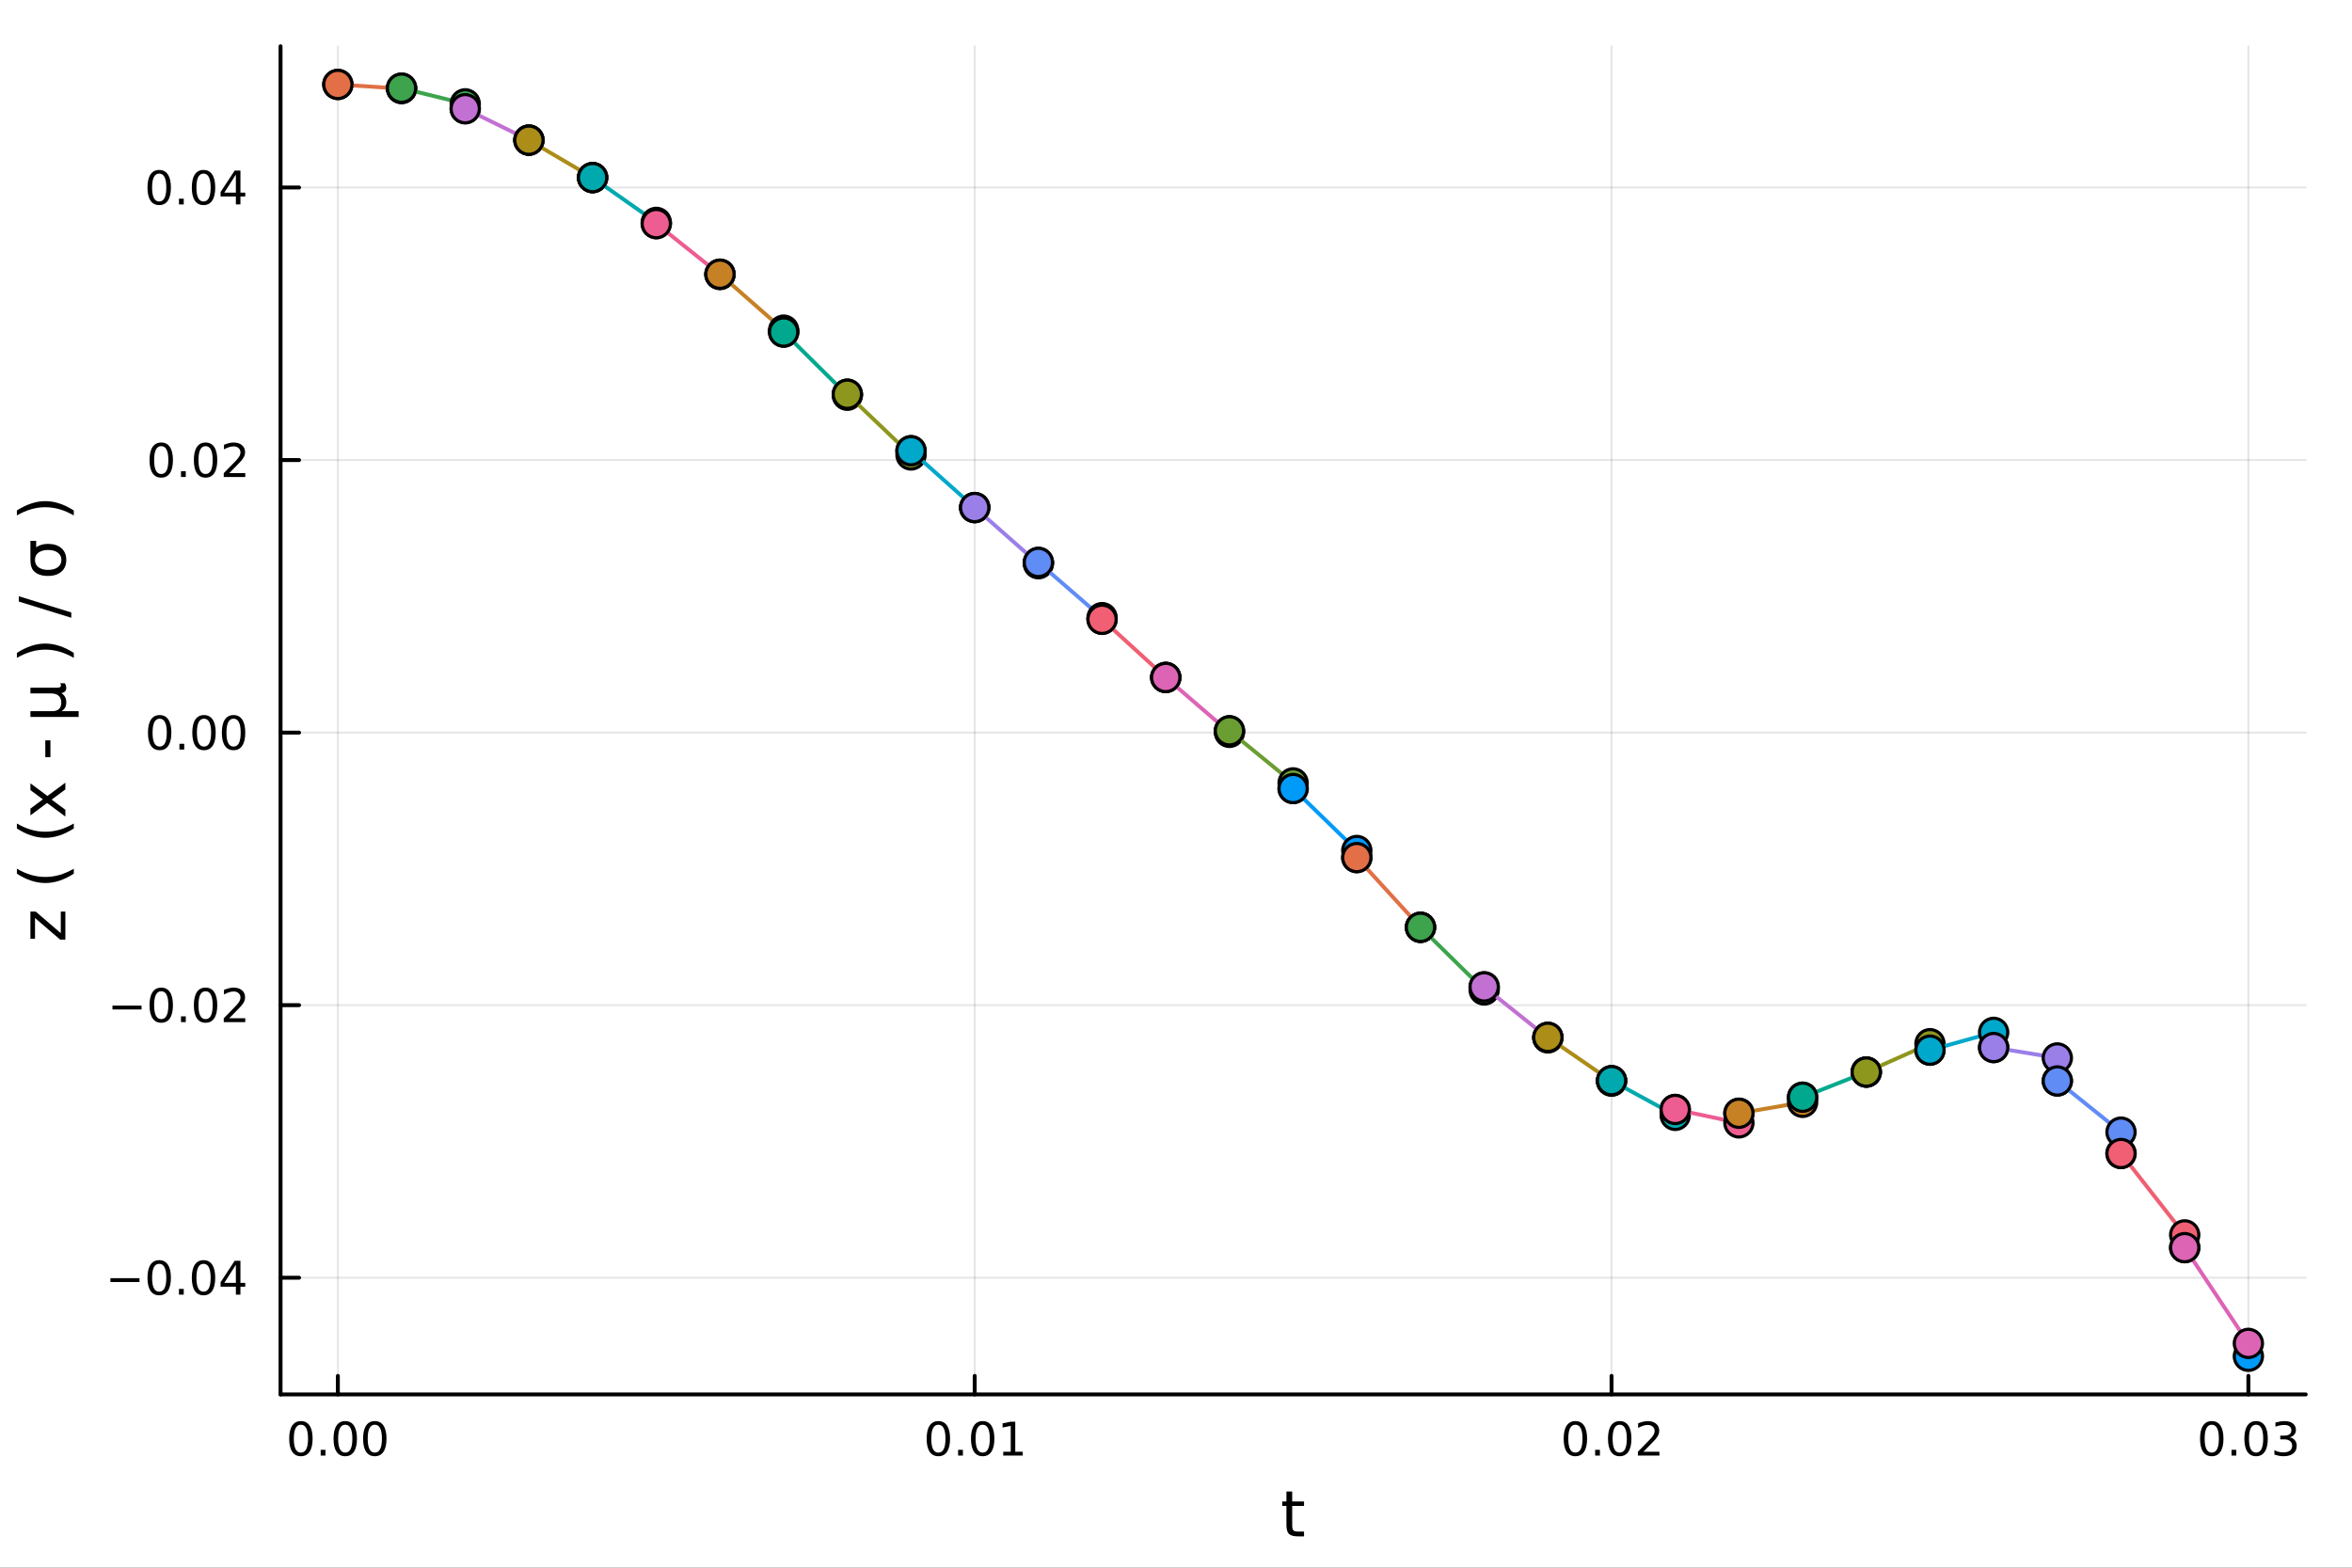 <svg xmlns="http://www.w3.org/2000/svg" xmlns:xlink="http://www.w3.org/1999/xlink" width="600" height="400" viewBox="0 0 2400 1600">
<rect x="0" y="0" width="2400" height="1600" fill="#333333" stroke="none"/>
<defs>
  <clipPath id="clip670">
    <rect x="0" y="0" width="2400" height="1600"></rect>
  </clipPath>
</defs>
<path clip-path="url(#clip670)" d="M0 1600 L2400 1600 L2400 0 L0 0  Z" fill="#ffffff" fill-rule="evenodd" fill-opacity="1"></path>
<defs>
  <clipPath id="clip671">
    <rect x="480" y="0" width="1681" height="1600"></rect>
  </clipPath>
</defs>
<path clip-path="url(#clip670)" d="M286.268 1423.18 L2352.76 1423.18 L2352.76 47.244 L286.268 47.244  Z" fill="#ffffff" fill-rule="evenodd" fill-opacity="1"></path>
<defs>
  <clipPath id="clip672">
    <rect x="286" y="47" width="2067" height="1377"></rect>
  </clipPath>
</defs>
<polyline clip-path="url(#clip672)" style="stroke:#000000; stroke-linecap:round; stroke-linejoin:round; stroke-width:2; stroke-opacity:0.1; fill:none" points="344.754,1423.18 344.754,47.244 "></polyline>
<polyline clip-path="url(#clip672)" style="stroke:#000000; stroke-linecap:round; stroke-linejoin:round; stroke-width:2; stroke-opacity:0.1; fill:none" points="994.592,1423.18 994.592,47.244 "></polyline>
<polyline clip-path="url(#clip672)" style="stroke:#000000; stroke-linecap:round; stroke-linejoin:round; stroke-width:2; stroke-opacity:0.1; fill:none" points="1644.43,1423.18 1644.43,47.244 "></polyline>
<polyline clip-path="url(#clip672)" style="stroke:#000000; stroke-linecap:round; stroke-linejoin:round; stroke-width:2; stroke-opacity:0.1; fill:none" points="2294.27,1423.18 2294.27,47.244 "></polyline>
<polyline clip-path="url(#clip672)" style="stroke:#000000; stroke-linecap:round; stroke-linejoin:round; stroke-width:2; stroke-opacity:0.1; fill:none" points="286.268,1304.06 2352.76,1304.06 "></polyline>
<polyline clip-path="url(#clip672)" style="stroke:#000000; stroke-linecap:round; stroke-linejoin:round; stroke-width:2; stroke-opacity:0.1; fill:none" points="286.268,1025.89 2352.76,1025.89 "></polyline>
<polyline clip-path="url(#clip672)" style="stroke:#000000; stroke-linecap:round; stroke-linejoin:round; stroke-width:2; stroke-opacity:0.1; fill:none" points="286.268,747.716 2352.76,747.716 "></polyline>
<polyline clip-path="url(#clip672)" style="stroke:#000000; stroke-linecap:round; stroke-linejoin:round; stroke-width:2; stroke-opacity:0.1; fill:none" points="286.268,469.545 2352.76,469.545 "></polyline>
<polyline clip-path="url(#clip672)" style="stroke:#000000; stroke-linecap:round; stroke-linejoin:round; stroke-width:2; stroke-opacity:0.1; fill:none" points="286.268,191.374 2352.76,191.374 "></polyline>
<polyline clip-path="url(#clip670)" style="stroke:#000000; stroke-linecap:round; stroke-linejoin:round; stroke-width:4; stroke-opacity:1; fill:none" points="286.268,1423.18 2352.76,1423.18 "></polyline>
<polyline clip-path="url(#clip670)" style="stroke:#000000; stroke-linecap:round; stroke-linejoin:round; stroke-width:4; stroke-opacity:1; fill:none" points="344.754,1423.18 344.754,1404.28 "></polyline>
<polyline clip-path="url(#clip670)" style="stroke:#000000; stroke-linecap:round; stroke-linejoin:round; stroke-width:4; stroke-opacity:1; fill:none" points="994.592,1423.18 994.592,1404.28 "></polyline>
<polyline clip-path="url(#clip670)" style="stroke:#000000; stroke-linecap:round; stroke-linejoin:round; stroke-width:4; stroke-opacity:1; fill:none" points="1644.43,1423.18 1644.43,1404.28 "></polyline>
<polyline clip-path="url(#clip670)" style="stroke:#000000; stroke-linecap:round; stroke-linejoin:round; stroke-width:4; stroke-opacity:1; fill:none" points="2294.27,1423.18 2294.27,1404.28 "></polyline>
<path clip-path="url(#clip670)" d="M307.057 1454.1 Q303.446 1454.1 301.617 1457.66 Q299.812 1461.2 299.812 1468.33 Q299.812 1475.44 301.617 1479.01 Q303.446 1482.55 307.057 1482.55 Q310.691 1482.55 312.497 1479.01 Q314.325 1475.44 314.325 1468.33 Q314.325 1461.2 312.497 1457.66 Q310.691 1454.1 307.057 1454.1 M307.057 1450.39 Q312.867 1450.39 315.923 1455 Q319.001 1459.58 319.001 1468.33 Q319.001 1477.06 315.923 1481.67 Q312.867 1486.25 307.057 1486.25 Q301.247 1486.25 298.168 1481.67 Q295.113 1477.06 295.113 1468.33 Q295.113 1459.58 298.168 1455 Q301.247 1450.39 307.057 1450.39 Z" fill="#000000" fill-rule="nonzero" fill-opacity="1"></path><path clip-path="url(#clip670)" d="M327.219 1479.7 L332.103 1479.7 L332.103 1485.58 L327.219 1485.58 L327.219 1479.7 Z" fill="#000000" fill-rule="nonzero" fill-opacity="1"></path><path clip-path="url(#clip670)" d="M352.288 1454.1 Q348.677 1454.1 346.848 1457.66 Q345.043 1461.2 345.043 1468.33 Q345.043 1475.44 346.848 1479.01 Q348.677 1482.55 352.288 1482.55 Q355.922 1482.55 357.728 1479.01 Q359.557 1475.44 359.557 1468.33 Q359.557 1461.2 357.728 1457.66 Q355.922 1454.1 352.288 1454.1 M352.288 1450.39 Q358.098 1450.39 361.154 1455 Q364.233 1459.58 364.233 1468.33 Q364.233 1477.06 361.154 1481.67 Q358.098 1486.25 352.288 1486.25 Q346.478 1486.25 343.399 1481.67 Q340.344 1477.06 340.344 1468.33 Q340.344 1459.58 343.399 1455 Q346.478 1450.39 352.288 1450.39 Z" fill="#000000" fill-rule="nonzero" fill-opacity="1"></path><path clip-path="url(#clip670)" d="M382.45 1454.1 Q378.839 1454.1 377.01 1457.66 Q375.205 1461.2 375.205 1468.33 Q375.205 1475.44 377.01 1479.01 Q378.839 1482.55 382.45 1482.55 Q386.084 1482.55 387.89 1479.01 Q389.719 1475.44 389.719 1468.33 Q389.719 1461.2 387.89 1457.66 Q386.084 1454.1 382.45 1454.1 M382.45 1450.39 Q388.26 1450.39 391.316 1455 Q394.394 1459.58 394.394 1468.33 Q394.394 1477.06 391.316 1481.67 Q388.26 1486.25 382.45 1486.25 Q376.64 1486.25 373.561 1481.67 Q370.506 1477.06 370.506 1468.33 Q370.506 1459.58 373.561 1455 Q376.64 1450.39 382.45 1450.39 Z" fill="#000000" fill-rule="nonzero" fill-opacity="1"></path><path clip-path="url(#clip670)" d="M957.509 1454.1 Q953.898 1454.1 952.07 1457.66 Q950.264 1461.2 950.264 1468.33 Q950.264 1475.44 952.07 1479.01 Q953.898 1482.55 957.509 1482.55 Q961.144 1482.55 962.949 1479.01 Q964.778 1475.44 964.778 1468.33 Q964.778 1461.2 962.949 1457.66 Q961.144 1454.1 957.509 1454.1 M957.509 1450.39 Q963.319 1450.39 966.375 1455 Q969.454 1459.58 969.454 1468.33 Q969.454 1477.06 966.375 1481.67 Q963.319 1486.25 957.509 1486.25 Q951.699 1486.25 948.621 1481.67 Q945.565 1477.06 945.565 1468.33 Q945.565 1459.58 948.621 1455 Q951.699 1450.39 957.509 1450.39 Z" fill="#000000" fill-rule="nonzero" fill-opacity="1"></path><path clip-path="url(#clip670)" d="M977.671 1479.7 L982.556 1479.7 L982.556 1485.58 L977.671 1485.58 L977.671 1479.7 Z" fill="#000000" fill-rule="nonzero" fill-opacity="1"></path><path clip-path="url(#clip670)" d="M1002.74 1454.1 Q999.129 1454.1 997.301 1457.66 Q995.495 1461.2 995.495 1468.33 Q995.495 1475.44 997.301 1479.01 Q999.129 1482.55 1002.74 1482.55 Q1006.37 1482.55 1008.18 1479.01 Q1010.01 1475.44 1010.01 1468.33 Q1010.01 1461.2 1008.18 1457.66 Q1006.37 1454.1 1002.74 1454.1 M1002.74 1450.39 Q1008.55 1450.39 1011.61 1455 Q1014.68 1459.58 1014.68 1468.33 Q1014.68 1477.06 1011.61 1481.67 Q1008.55 1486.25 1002.74 1486.25 Q996.93 1486.25 993.852 1481.67 Q990.796 1477.06 990.796 1468.33 Q990.796 1459.58 993.852 1455 Q996.93 1450.39 1002.74 1450.39 Z" fill="#000000" fill-rule="nonzero" fill-opacity="1"></path><path clip-path="url(#clip670)" d="M1023.71 1481.64 L1031.35 1481.64 L1031.35 1455.28 L1023.04 1456.95 L1023.04 1452.69 L1031.31 1451.02 L1035.98 1451.02 L1035.98 1481.64 L1043.62 1481.64 L1043.62 1485.58 L1023.71 1485.58 L1023.71 1481.64 Z" fill="#000000" fill-rule="nonzero" fill-opacity="1"></path><path clip-path="url(#clip670)" d="M1607.53 1454.1 Q1603.92 1454.1 1602.09 1457.66 Q1600.29 1461.2 1600.29 1468.33 Q1600.29 1475.44 1602.09 1479.01 Q1603.92 1482.55 1607.53 1482.55 Q1611.17 1482.55 1612.97 1479.01 Q1614.8 1475.44 1614.8 1468.33 Q1614.8 1461.2 1612.97 1457.66 Q1611.17 1454.1 1607.53 1454.1 M1607.53 1450.39 Q1613.34 1450.39 1616.4 1455 Q1619.48 1459.58 1619.48 1468.33 Q1619.48 1477.06 1616.4 1481.67 Q1613.34 1486.25 1607.53 1486.25 Q1601.72 1486.25 1598.64 1481.67 Q1595.59 1477.06 1595.59 1468.33 Q1595.59 1459.58 1598.64 1455 Q1601.72 1450.39 1607.53 1450.39 Z" fill="#000000" fill-rule="nonzero" fill-opacity="1"></path><path clip-path="url(#clip670)" d="M1627.7 1479.7 L1632.58 1479.7 L1632.58 1485.58 L1627.7 1485.58 L1627.7 1479.7 Z" fill="#000000" fill-rule="nonzero" fill-opacity="1"></path><path clip-path="url(#clip670)" d="M1652.76 1454.1 Q1649.15 1454.1 1647.32 1457.66 Q1645.52 1461.2 1645.52 1468.33 Q1645.52 1475.44 1647.32 1479.01 Q1649.15 1482.55 1652.76 1482.55 Q1656.4 1482.55 1658.2 1479.01 Q1660.03 1475.44 1660.03 1468.33 Q1660.03 1461.2 1658.2 1457.66 Q1656.4 1454.1 1652.76 1454.1 M1652.76 1450.39 Q1658.57 1450.39 1661.63 1455 Q1664.71 1459.58 1664.71 1468.33 Q1664.71 1477.06 1661.63 1481.67 Q1658.57 1486.25 1652.76 1486.25 Q1646.95 1486.25 1643.88 1481.67 Q1640.82 1477.06 1640.82 1468.33 Q1640.82 1459.58 1643.88 1455 Q1646.95 1450.39 1652.76 1450.39 Z" fill="#000000" fill-rule="nonzero" fill-opacity="1"></path><path clip-path="url(#clip670)" d="M1676.95 1481.64 L1693.27 1481.64 L1693.27 1485.58 L1671.33 1485.58 L1671.33 1481.64 Q1673.99 1478.89 1678.57 1474.26 Q1683.18 1469.61 1684.36 1468.27 Q1686.61 1465.74 1687.49 1464.01 Q1688.39 1462.25 1688.39 1460.56 Q1688.39 1457.8 1686.45 1456.07 Q1684.52 1454.33 1681.42 1454.33 Q1679.22 1454.33 1676.77 1455.09 Q1674.34 1455.86 1671.56 1457.41 L1671.56 1452.69 Q1674.38 1451.55 1676.84 1450.97 Q1679.29 1450.39 1681.33 1450.39 Q1686.7 1450.39 1689.89 1453.08 Q1693.09 1455.77 1693.09 1460.26 Q1693.09 1462.39 1692.28 1464.31 Q1691.49 1466.2 1689.38 1468.8 Q1688.81 1469.47 1685.7 1472.69 Q1682.6 1475.88 1676.95 1481.64 Z" fill="#000000" fill-rule="nonzero" fill-opacity="1"></path><path clip-path="url(#clip670)" d="M2256.9 1454.1 Q2253.29 1454.1 2251.46 1457.66 Q2249.65 1461.2 2249.65 1468.33 Q2249.65 1475.44 2251.46 1479.01 Q2253.29 1482.55 2256.9 1482.55 Q2260.53 1482.55 2262.34 1479.01 Q2264.17 1475.44 2264.17 1468.33 Q2264.17 1461.2 2262.34 1457.66 Q2260.53 1454.1 2256.9 1454.1 M2256.9 1450.39 Q2262.71 1450.39 2265.76 1455 Q2268.84 1459.58 2268.84 1468.33 Q2268.84 1477.06 2265.76 1481.67 Q2262.71 1486.25 2256.9 1486.25 Q2251.09 1486.25 2248.01 1481.67 Q2244.95 1477.06 2244.95 1468.33 Q2244.95 1459.58 2248.01 1455 Q2251.09 1450.39 2256.9 1450.39 Z" fill="#000000" fill-rule="nonzero" fill-opacity="1"></path><path clip-path="url(#clip670)" d="M2277.06 1479.7 L2281.94 1479.7 L2281.94 1485.58 L2277.06 1485.58 L2277.06 1479.7 Z" fill="#000000" fill-rule="nonzero" fill-opacity="1"></path><path clip-path="url(#clip670)" d="M2302.13 1454.1 Q2298.52 1454.1 2296.69 1457.66 Q2294.88 1461.2 2294.88 1468.33 Q2294.88 1475.44 2296.69 1479.01 Q2298.52 1482.55 2302.13 1482.55 Q2305.76 1482.55 2307.57 1479.01 Q2309.4 1475.44 2309.4 1468.33 Q2309.4 1461.2 2307.57 1457.66 Q2305.76 1454.1 2302.13 1454.1 M2302.13 1450.39 Q2307.94 1450.39 2310.99 1455 Q2314.07 1459.58 2314.07 1468.33 Q2314.07 1477.06 2310.99 1481.67 Q2307.94 1486.25 2302.13 1486.25 Q2296.32 1486.25 2293.24 1481.67 Q2290.18 1477.06 2290.18 1468.33 Q2290.18 1459.58 2293.24 1455 Q2296.32 1450.39 2302.13 1450.39 Z" fill="#000000" fill-rule="nonzero" fill-opacity="1"></path><path clip-path="url(#clip670)" d="M2336.46 1466.95 Q2339.81 1467.66 2341.69 1469.93 Q2343.59 1472.2 2343.59 1475.53 Q2343.59 1480.65 2340.07 1483.45 Q2336.55 1486.25 2330.07 1486.25 Q2327.89 1486.25 2325.58 1485.81 Q2323.29 1485.39 2320.83 1484.54 L2320.83 1480.02 Q2322.78 1481.16 2325.09 1481.74 Q2327.41 1482.32 2329.93 1482.32 Q2334.33 1482.32 2336.62 1480.58 Q2338.93 1478.84 2338.93 1475.53 Q2338.93 1472.48 2336.78 1470.77 Q2334.65 1469.03 2330.83 1469.03 L2326.8 1469.03 L2326.8 1465.19 L2331.02 1465.19 Q2334.47 1465.19 2336.3 1463.82 Q2338.12 1462.43 2338.12 1459.84 Q2338.12 1457.18 2336.23 1455.77 Q2334.35 1454.33 2330.83 1454.33 Q2328.91 1454.33 2326.71 1454.75 Q2324.51 1455.16 2321.87 1456.04 L2321.87 1451.88 Q2324.54 1451.14 2326.85 1450.77 Q2329.19 1450.39 2331.25 1450.39 Q2336.57 1450.39 2339.68 1452.83 Q2342.78 1455.23 2342.78 1459.35 Q2342.78 1462.22 2341.13 1464.21 Q2339.49 1466.18 2336.46 1466.95 Z" fill="#000000" fill-rule="nonzero" fill-opacity="1"></path><path clip-path="url(#clip670)" d="M1318.57 1522.27 L1318.57 1532.4 L1330.64 1532.4 L1330.64 1536.95 L1318.57 1536.95 L1318.57 1556.3 Q1318.57 1560.66 1319.75 1561.9 Q1320.96 1563.14 1324.62 1563.14 L1330.64 1563.14 L1330.64 1568.04 L1324.62 1568.04 Q1317.84 1568.04 1315.26 1565.53 Q1312.68 1562.98 1312.68 1556.3 L1312.68 1536.95 L1308.39 1536.95 L1308.39 1532.4 L1312.68 1532.4 L1312.68 1522.27 L1318.57 1522.27 Z" fill="#000000" fill-rule="nonzero" fill-opacity="1"></path><polyline clip-path="url(#clip670)" style="stroke:#000000; stroke-linecap:round; stroke-linejoin:round; stroke-width:4; stroke-opacity:1; fill:none" points="286.268,1423.18 286.268,47.244 "></polyline>
<polyline clip-path="url(#clip670)" style="stroke:#000000; stroke-linecap:round; stroke-linejoin:round; stroke-width:4; stroke-opacity:1; fill:none" points="286.268,1304.06 305.166,1304.06 "></polyline>
<polyline clip-path="url(#clip670)" style="stroke:#000000; stroke-linecap:round; stroke-linejoin:round; stroke-width:4; stroke-opacity:1; fill:none" points="286.268,1025.89 305.166,1025.89 "></polyline>
<polyline clip-path="url(#clip670)" style="stroke:#000000; stroke-linecap:round; stroke-linejoin:round; stroke-width:4; stroke-opacity:1; fill:none" points="286.268,747.716 305.166,747.716 "></polyline>
<polyline clip-path="url(#clip670)" style="stroke:#000000; stroke-linecap:round; stroke-linejoin:round; stroke-width:4; stroke-opacity:1; fill:none" points="286.268,469.545 305.166,469.545 "></polyline>
<polyline clip-path="url(#clip670)" style="stroke:#000000; stroke-linecap:round; stroke-linejoin:round; stroke-width:4; stroke-opacity:1; fill:none" points="286.268,191.374 305.166,191.374 "></polyline>
<path clip-path="url(#clip670)" d="M112.676 1304.51 L142.352 1304.51 L142.352 1308.45 L112.676 1308.45 L112.676 1304.51 Z" fill="#000000" fill-rule="nonzero" fill-opacity="1"></path><path clip-path="url(#clip670)" d="M162.444 1289.86 Q158.833 1289.86 157.005 1293.42 Q155.199 1296.96 155.199 1304.09 Q155.199 1311.2 157.005 1314.76 Q158.833 1318.31 162.444 1318.31 Q166.079 1318.31 167.884 1314.76 Q169.713 1311.2 169.713 1304.09 Q169.713 1296.96 167.884 1293.42 Q166.079 1289.86 162.444 1289.86 M162.444 1286.15 Q168.255 1286.15 171.31 1290.76 Q174.389 1295.34 174.389 1304.09 Q174.389 1312.82 171.31 1317.43 Q168.255 1322.01 162.444 1322.01 Q156.634 1322.01 153.556 1317.43 Q150.5 1312.82 150.5 1304.09 Q150.5 1295.34 153.556 1290.76 Q156.634 1286.15 162.444 1286.15 Z" fill="#000000" fill-rule="nonzero" fill-opacity="1"></path><path clip-path="url(#clip670)" d="M182.606 1315.46 L187.491 1315.46 L187.491 1321.34 L182.606 1321.34 L182.606 1315.46 Z" fill="#000000" fill-rule="nonzero" fill-opacity="1"></path><path clip-path="url(#clip670)" d="M207.676 1289.86 Q204.065 1289.86 202.236 1293.42 Q200.43 1296.96 200.43 1304.09 Q200.43 1311.2 202.236 1314.76 Q204.065 1318.31 207.676 1318.31 Q211.31 1318.31 213.115 1314.76 Q214.944 1311.2 214.944 1304.09 Q214.944 1296.96 213.115 1293.42 Q211.31 1289.86 207.676 1289.86 M207.676 1286.15 Q213.486 1286.15 216.541 1290.76 Q219.62 1295.34 219.62 1304.09 Q219.62 1312.82 216.541 1317.43 Q213.486 1322.01 207.676 1322.01 Q201.865 1322.01 198.787 1317.43 Q195.731 1312.82 195.731 1304.09 Q195.731 1295.34 198.787 1290.76 Q201.865 1286.15 207.676 1286.15 Z" fill="#000000" fill-rule="nonzero" fill-opacity="1"></path><path clip-path="url(#clip670)" d="M240.685 1290.85 L228.879 1309.3 L240.685 1309.3 L240.685 1290.85 M239.458 1286.78 L245.337 1286.78 L245.337 1309.3 L250.268 1309.3 L250.268 1313.19 L245.337 1313.19 L245.337 1321.34 L240.685 1321.34 L240.685 1313.19 L225.083 1313.19 L225.083 1308.68 L239.458 1286.78 Z" fill="#000000" fill-rule="nonzero" fill-opacity="1"></path><path clip-path="url(#clip670)" d="M114.759 1026.34 L144.435 1026.34 L144.435 1030.27 L114.759 1030.27 L114.759 1026.34 Z" fill="#000000" fill-rule="nonzero" fill-opacity="1"></path><path clip-path="url(#clip670)" d="M164.528 1011.69 Q160.917 1011.69 159.088 1015.25 Q157.282 1018.79 157.282 1025.92 Q157.282 1033.03 159.088 1036.59 Q160.917 1040.13 164.528 1040.13 Q168.162 1040.13 169.968 1036.59 Q171.796 1033.03 171.796 1025.92 Q171.796 1018.79 169.968 1015.25 Q168.162 1011.69 164.528 1011.69 M164.528 1007.98 Q170.338 1007.98 173.393 1012.59 Q176.472 1017.17 176.472 1025.92 Q176.472 1034.65 173.393 1039.26 Q170.338 1043.84 164.528 1043.84 Q158.718 1043.84 155.639 1039.26 Q152.583 1034.65 152.583 1025.92 Q152.583 1017.17 155.639 1012.59 Q158.718 1007.98 164.528 1007.98 Z" fill="#000000" fill-rule="nonzero" fill-opacity="1"></path><path clip-path="url(#clip670)" d="M184.69 1037.29 L189.574 1037.29 L189.574 1043.17 L184.69 1043.17 L184.69 1037.29 Z" fill="#000000" fill-rule="nonzero" fill-opacity="1"></path><path clip-path="url(#clip670)" d="M209.759 1011.69 Q206.148 1011.69 204.319 1015.25 Q202.514 1018.79 202.514 1025.92 Q202.514 1033.03 204.319 1036.59 Q206.148 1040.13 209.759 1040.13 Q213.393 1040.13 215.199 1036.59 Q217.027 1033.03 217.027 1025.92 Q217.027 1018.79 215.199 1015.25 Q213.393 1011.69 209.759 1011.69 M209.759 1007.98 Q215.569 1007.98 218.625 1012.59 Q221.703 1017.17 221.703 1025.92 Q221.703 1034.65 218.625 1039.26 Q215.569 1043.84 209.759 1043.84 Q203.949 1043.84 200.87 1039.26 Q197.815 1034.65 197.815 1025.92 Q197.815 1017.17 200.87 1012.59 Q203.949 1007.98 209.759 1007.98 Z" fill="#000000" fill-rule="nonzero" fill-opacity="1"></path><path clip-path="url(#clip670)" d="M233.949 1039.23 L250.268 1039.23 L250.268 1043.17 L228.324 1043.17 L228.324 1039.23 Q230.986 1036.48 235.569 1031.85 Q240.175 1027.2 241.356 1025.85 Q243.601 1023.33 244.481 1021.59 Q245.384 1019.83 245.384 1018.14 Q245.384 1015.39 243.439 1013.65 Q241.518 1011.92 238.416 1011.92 Q236.217 1011.92 233.763 1012.68 Q231.333 1013.45 228.555 1015 L228.555 1010.27 Q231.379 1009.14 233.833 1008.56 Q236.287 1007.98 238.324 1007.98 Q243.694 1007.98 246.888 1010.67 Q250.083 1013.35 250.083 1017.84 Q250.083 1019.97 249.273 1021.89 Q248.486 1023.79 246.379 1026.38 Q245.8 1027.06 242.699 1030.27 Q239.597 1033.47 233.949 1039.23 Z" fill="#000000" fill-rule="nonzero" fill-opacity="1"></path><path clip-path="url(#clip670)" d="M162.931 733.515 Q159.319 733.515 157.491 737.08 Q155.685 740.621 155.685 747.751 Q155.685 754.857 157.491 758.422 Q159.319 761.964 162.931 761.964 Q166.565 761.964 168.37 758.422 Q170.199 754.857 170.199 747.751 Q170.199 740.621 168.37 737.08 Q166.565 733.515 162.931 733.515 M162.931 729.811 Q168.741 729.811 171.796 734.418 Q174.875 739.001 174.875 747.751 Q174.875 756.478 171.796 761.084 Q168.741 765.667 162.931 765.667 Q157.12 765.667 154.042 761.084 Q150.986 756.478 150.986 747.751 Q150.986 739.001 154.042 734.418 Q157.12 729.811 162.931 729.811 Z" fill="#000000" fill-rule="nonzero" fill-opacity="1"></path><path clip-path="url(#clip670)" d="M183.092 759.117 L187.977 759.117 L187.977 764.996 L183.092 764.996 L183.092 759.117 Z" fill="#000000" fill-rule="nonzero" fill-opacity="1"></path><path clip-path="url(#clip670)" d="M208.162 733.515 Q204.551 733.515 202.722 737.08 Q200.916 740.621 200.916 747.751 Q200.916 754.857 202.722 758.422 Q204.551 761.964 208.162 761.964 Q211.796 761.964 213.602 758.422 Q215.43 754.857 215.43 747.751 Q215.43 740.621 213.602 737.08 Q211.796 733.515 208.162 733.515 M208.162 729.811 Q213.972 729.811 217.027 734.418 Q220.106 739.001 220.106 747.751 Q220.106 756.478 217.027 761.084 Q213.972 765.667 208.162 765.667 Q202.352 765.667 199.273 761.084 Q196.217 756.478 196.217 747.751 Q196.217 739.001 199.273 734.418 Q202.352 729.811 208.162 729.811 Z" fill="#000000" fill-rule="nonzero" fill-opacity="1"></path><path clip-path="url(#clip670)" d="M238.324 733.515 Q234.713 733.515 232.884 737.08 Q231.078 740.621 231.078 747.751 Q231.078 754.857 232.884 758.422 Q234.713 761.964 238.324 761.964 Q241.958 761.964 243.763 758.422 Q245.592 754.857 245.592 747.751 Q245.592 740.621 243.763 737.08 Q241.958 733.515 238.324 733.515 M238.324 729.811 Q244.134 729.811 247.189 734.418 Q250.268 739.001 250.268 747.751 Q250.268 756.478 247.189 761.084 Q244.134 765.667 238.324 765.667 Q232.513 765.667 229.435 761.084 Q226.379 756.478 226.379 747.751 Q226.379 739.001 229.435 734.418 Q232.513 729.811 238.324 729.811 Z" fill="#000000" fill-rule="nonzero" fill-opacity="1"></path><path clip-path="url(#clip670)" d="M164.528 455.344 Q160.917 455.344 159.088 458.908 Q157.282 462.45 157.282 469.58 Q157.282 476.686 159.088 480.251 Q160.917 483.793 164.528 483.793 Q168.162 483.793 169.968 480.251 Q171.796 476.686 171.796 469.58 Q171.796 462.45 169.968 458.908 Q168.162 455.344 164.528 455.344 M164.528 451.64 Q170.338 451.64 173.393 456.246 Q176.472 460.83 176.472 469.58 Q176.472 478.307 173.393 482.913 Q170.338 487.496 164.528 487.496 Q158.718 487.496 155.639 482.913 Q152.583 478.307 152.583 469.58 Q152.583 460.83 155.639 456.246 Q158.718 451.64 164.528 451.64 Z" fill="#000000" fill-rule="nonzero" fill-opacity="1"></path><path clip-path="url(#clip670)" d="M184.69 480.945 L189.574 480.945 L189.574 486.825 L184.69 486.825 L184.69 480.945 Z" fill="#000000" fill-rule="nonzero" fill-opacity="1"></path><path clip-path="url(#clip670)" d="M209.759 455.344 Q206.148 455.344 204.319 458.908 Q202.514 462.45 202.514 469.58 Q202.514 476.686 204.319 480.251 Q206.148 483.793 209.759 483.793 Q213.393 483.793 215.199 480.251 Q217.027 476.686 217.027 469.58 Q217.027 462.45 215.199 458.908 Q213.393 455.344 209.759 455.344 M209.759 451.64 Q215.569 451.64 218.625 456.246 Q221.703 460.83 221.703 469.58 Q221.703 478.307 218.625 482.913 Q215.569 487.496 209.759 487.496 Q203.949 487.496 200.87 482.913 Q197.815 478.307 197.815 469.58 Q197.815 460.83 200.87 456.246 Q203.949 451.64 209.759 451.64 Z" fill="#000000" fill-rule="nonzero" fill-opacity="1"></path><path clip-path="url(#clip670)" d="M233.949 482.89 L250.268 482.89 L250.268 486.825 L228.324 486.825 L228.324 482.89 Q230.986 480.135 235.569 475.506 Q240.175 470.853 241.356 469.51 Q243.601 466.987 244.481 465.251 Q245.384 463.492 245.384 461.802 Q245.384 459.047 243.439 457.311 Q241.518 455.575 238.416 455.575 Q236.217 455.575 233.763 456.339 Q231.333 457.103 228.555 458.654 L228.555 453.932 Q231.379 452.797 233.833 452.219 Q236.287 451.64 238.324 451.64 Q243.694 451.64 246.888 454.325 Q250.083 457.01 250.083 461.501 Q250.083 463.631 249.273 465.552 Q248.486 467.45 246.379 470.043 Q245.8 470.714 242.699 473.932 Q239.597 477.126 233.949 482.89 Z" fill="#000000" fill-rule="nonzero" fill-opacity="1"></path><path clip-path="url(#clip670)" d="M162.444 177.173 Q158.833 177.173 157.005 180.737 Q155.199 184.279 155.199 191.409 Q155.199 198.515 157.005 202.08 Q158.833 205.621 162.444 205.621 Q166.079 205.621 167.884 202.08 Q169.713 198.515 169.713 191.409 Q169.713 184.279 167.884 180.737 Q166.079 177.173 162.444 177.173 M162.444 173.469 Q168.255 173.469 171.31 178.075 Q174.389 182.659 174.389 191.409 Q174.389 200.135 171.31 204.742 Q168.255 209.325 162.444 209.325 Q156.634 209.325 153.556 204.742 Q150.5 200.135 150.5 191.409 Q150.5 182.659 153.556 178.075 Q156.634 173.469 162.444 173.469 Z" fill="#000000" fill-rule="nonzero" fill-opacity="1"></path><path clip-path="url(#clip670)" d="M182.606 202.774 L187.491 202.774 L187.491 208.654 L182.606 208.654 L182.606 202.774 Z" fill="#000000" fill-rule="nonzero" fill-opacity="1"></path><path clip-path="url(#clip670)" d="M207.676 177.173 Q204.065 177.173 202.236 180.737 Q200.43 184.279 200.43 191.409 Q200.43 198.515 202.236 202.08 Q204.065 205.621 207.676 205.621 Q211.31 205.621 213.115 202.08 Q214.944 198.515 214.944 191.409 Q214.944 184.279 213.115 180.737 Q211.31 177.173 207.676 177.173 M207.676 173.469 Q213.486 173.469 216.541 178.075 Q219.62 182.659 219.62 191.409 Q219.62 200.135 216.541 204.742 Q213.486 209.325 207.676 209.325 Q201.865 209.325 198.787 204.742 Q195.731 200.135 195.731 191.409 Q195.731 182.659 198.787 178.075 Q201.865 173.469 207.676 173.469 Z" fill="#000000" fill-rule="nonzero" fill-opacity="1"></path><path clip-path="url(#clip670)" d="M240.685 178.168 L228.879 196.617 L240.685 196.617 L240.685 178.168 M239.458 174.094 L245.337 174.094 L245.337 196.617 L250.268 196.617 L250.268 200.506 L245.337 200.506 L245.337 208.654 L240.685 208.654 L240.685 200.506 L225.083 200.506 L225.083 195.992 L239.458 174.094 Z" fill="#000000" fill-rule="nonzero" fill-opacity="1"></path><path clip-path="url(#clip670)" d="M31.049 958.171 L31.049 930.353 L36.396 930.353 L62.018 952.378 L62.018 930.353 L66.697 930.353 L66.697 958.967 L61.35 958.967 L35.728 936.941 L35.728 958.171 L31.049 958.171 Z" fill="#000000" fill-rule="nonzero" fill-opacity="1"></path><path clip-path="url(#clip670)" d="M17.235 886.62 Q24.556 890.885 31.717 892.954 Q38.879 895.023 46.231 895.023 Q53.584 895.023 60.809 892.954 Q68.002 890.853 75.291 886.62 L75.291 891.713 Q67.811 896.487 60.586 898.874 Q53.361 901.23 46.231 901.23 Q39.133 901.23 31.94 898.874 Q24.747 896.519 17.235 891.713 L17.235 886.62 Z" fill="#000000" fill-rule="nonzero" fill-opacity="1"></path><path clip-path="url(#clip670)" d="M17.235 840.469 Q24.556 844.734 31.717 846.803 Q38.879 848.872 46.231 848.872 Q53.584 848.872 60.809 846.803 Q68.002 844.702 75.291 840.469 L75.291 845.561 Q67.811 850.336 60.586 852.723 Q53.361 855.078 46.231 855.078 Q39.133 855.078 31.94 852.723 Q24.747 850.368 17.235 845.561 L17.235 840.469 Z" fill="#000000" fill-rule="nonzero" fill-opacity="1"></path><path clip-path="url(#clip670)" d="M31.049 799.474 L48.396 812.364 L66.697 798.805 L66.697 805.712 L52.692 816.088 L66.697 826.464 L66.697 833.371 L48.045 819.526 L31.049 832.194 L31.049 825.287 L43.749 815.834 L31.049 806.381 L31.049 799.474 Z" fill="#000000" fill-rule="nonzero" fill-opacity="1"></path><path clip-path="url(#clip670)" d="M46.231 772.77 L46.231 755.614 L51.451 755.614 L51.451 772.77 L46.231 772.77 Z" fill="#000000" fill-rule="nonzero" fill-opacity="1"></path><path clip-path="url(#clip670)" d="M80.256 731.711 L31.049 731.711 L31.049 725.854 L53.202 725.854 Q57.817 725.854 60.172 723.658 Q62.527 721.462 62.527 717.165 Q62.527 712.455 59.854 710.099 Q57.18 707.712 51.833 707.712 L31.049 707.712 L31.049 701.856 L58.485 701.856 Q60.395 701.856 61.318 701.315 Q62.209 700.742 62.209 699.564 Q62.209 699.278 62.05 698.768 Q61.859 698.259 61.477 697.368 L66.188 697.368 Q66.92 698.673 67.27 699.85 Q67.62 700.996 67.62 702.11 Q67.62 704.306 66.379 705.611 Q65.137 706.916 62.591 707.394 Q65.106 708.985 66.379 711.309 Q67.62 713.6 67.62 716.72 Q67.62 719.966 66.379 722.258 Q65.137 724.518 62.655 725.854 L80.256 725.854 L80.256 731.711 Z" fill="#000000" fill-rule="nonzero" fill-opacity="1"></path><path clip-path="url(#clip670)" d="M17.235 671.428 L17.235 666.335 Q24.747 661.561 31.94 659.205 Q39.133 656.818 46.231 656.818 Q53.361 656.818 60.586 659.205 Q67.811 661.561 75.291 666.335 L75.291 671.428 Q68.002 667.194 60.809 665.126 Q53.584 663.025 46.231 663.025 Q38.879 663.025 31.717 665.126 Q24.556 667.194 17.235 671.428 Z" fill="#000000" fill-rule="nonzero" fill-opacity="1"></path><path clip-path="url(#clip670)" d="M19.177 613.945 L19.177 608.534 L72.744 625.085 L72.744 630.496 L19.177 613.945 Z" fill="#000000" fill-rule="nonzero" fill-opacity="1"></path><path clip-path="url(#clip670)" d="M35.696 571.454 Q35.696 576.292 39.197 578.902 Q42.857 581.639 48.905 581.639 Q55.302 581.639 58.995 578.934 Q62.655 576.197 62.655 571.454 Q62.655 566.775 58.963 564.038 Q55.27 561.301 48.905 561.301 Q43.08 561.301 39.197 564.038 Q35.696 566.553 35.696 571.454 M31.049 571.454 L31.049 552.007 L36.906 552.007 L36.906 558.564 Q41.871 555.094 48.905 555.094 Q57.658 555.094 62.623 559.455 Q67.62 563.815 67.62 571.454 Q67.62 579.125 62.623 583.454 Q57.658 587.814 48.905 587.814 Q40.088 587.814 35.155 583.454 Q31.049 579.857 31.049 571.454 Z" fill="#000000" fill-rule="nonzero" fill-opacity="1"></path><path clip-path="url(#clip670)" d="M17.235 526.067 L17.235 520.974 Q24.747 516.2 31.94 513.845 Q39.133 511.457 46.231 511.457 Q53.361 511.457 60.586 513.845 Q67.811 516.2 75.291 520.974 L75.291 526.067 Q68.002 521.833 60.809 519.765 Q53.584 517.664 46.231 517.664 Q38.879 517.664 31.717 519.765 Q24.556 521.833 17.235 526.067 Z" fill="#000000" fill-rule="nonzero" fill-opacity="1"></path><circle clip-path="url(#clip672)" cx="344.754" cy="86.186" r="14.4" fill="#009af9" fill-rule="evenodd" fill-opacity="1" stroke="#000000" stroke-opacity="1" stroke-width="3.2"></circle>
<circle clip-path="url(#clip672)" cx="409.737" cy="89.962" r="14.4" fill="#009af9" fill-rule="evenodd" fill-opacity="1" stroke="#000000" stroke-opacity="1" stroke-width="3.2"></circle>
<circle clip-path="url(#clip672)" cx="474.721" cy="110.964" r="14.4" fill="#009af9" fill-rule="evenodd" fill-opacity="1" stroke="#000000" stroke-opacity="1" stroke-width="3.2"></circle>
<circle clip-path="url(#clip672)" cx="539.705" cy="143.077" r="14.4" fill="#009af9" fill-rule="evenodd" fill-opacity="1" stroke="#000000" stroke-opacity="1" stroke-width="3.2"></circle>
<circle clip-path="url(#clip672)" cx="604.689" cy="181.26" r="14.4" fill="#009af9" fill-rule="evenodd" fill-opacity="1" stroke="#000000" stroke-opacity="1" stroke-width="3.2"></circle>
<circle clip-path="url(#clip672)" cx="669.673" cy="228.25" r="14.4" fill="#009af9" fill-rule="evenodd" fill-opacity="1" stroke="#000000" stroke-opacity="1" stroke-width="3.2"></circle>
<circle clip-path="url(#clip672)" cx="734.657" cy="279.851" r="14.4" fill="#009af9" fill-rule="evenodd" fill-opacity="1" stroke="#000000" stroke-opacity="1" stroke-width="3.2"></circle>
<circle clip-path="url(#clip672)" cx="799.641" cy="338.913" r="14.4" fill="#009af9" fill-rule="evenodd" fill-opacity="1" stroke="#000000" stroke-opacity="1" stroke-width="3.2"></circle>
<circle clip-path="url(#clip672)" cx="864.625" cy="402.341" r="14.4" fill="#009af9" fill-rule="evenodd" fill-opacity="1" stroke="#000000" stroke-opacity="1" stroke-width="3.2"></circle>
<circle clip-path="url(#clip672)" cx="929.609" cy="460.017" r="14.4" fill="#009af9" fill-rule="evenodd" fill-opacity="1" stroke="#000000" stroke-opacity="1" stroke-width="3.2"></circle>
<circle clip-path="url(#clip672)" cx="994.592" cy="517.995" r="14.4" fill="#009af9" fill-rule="evenodd" fill-opacity="1" stroke="#000000" stroke-opacity="1" stroke-width="3.2"></circle>
<circle clip-path="url(#clip672)" cx="1059.58" cy="574.003" r="14.4" fill="#009af9" fill-rule="evenodd" fill-opacity="1" stroke="#000000" stroke-opacity="1" stroke-width="3.2"></circle>
<circle clip-path="url(#clip672)" cx="1124.56" cy="632.074" r="14.4" fill="#009af9" fill-rule="evenodd" fill-opacity="1" stroke="#000000" stroke-opacity="1" stroke-width="3.2"></circle>
<circle clip-path="url(#clip672)" cx="1189.54" cy="691.456" r="14.4" fill="#009af9" fill-rule="evenodd" fill-opacity="1" stroke="#000000" stroke-opacity="1" stroke-width="3.2"></circle>
<circle clip-path="url(#clip672)" cx="1254.53" cy="745.869" r="14.4" fill="#009af9" fill-rule="evenodd" fill-opacity="1" stroke="#000000" stroke-opacity="1" stroke-width="3.2"></circle>
<circle clip-path="url(#clip672)" cx="1319.51" cy="804.792" r="14.4" fill="#009af9" fill-rule="evenodd" fill-opacity="1" stroke="#000000" stroke-opacity="1" stroke-width="3.2"></circle>
<circle clip-path="url(#clip672)" cx="1384.5" cy="875.263" r="14.4" fill="#009af9" fill-rule="evenodd" fill-opacity="1" stroke="#000000" stroke-opacity="1" stroke-width="3.2"></circle>
<circle clip-path="url(#clip672)" cx="1449.48" cy="946.422" r="14.4" fill="#009af9" fill-rule="evenodd" fill-opacity="1" stroke="#000000" stroke-opacity="1" stroke-width="3.2"></circle>
<circle clip-path="url(#clip672)" cx="1514.46" cy="1007.22" r="14.4" fill="#009af9" fill-rule="evenodd" fill-opacity="1" stroke="#000000" stroke-opacity="1" stroke-width="3.2"></circle>
<circle clip-path="url(#clip672)" cx="1579.45" cy="1058.7" r="14.4" fill="#009af9" fill-rule="evenodd" fill-opacity="1" stroke="#000000" stroke-opacity="1" stroke-width="3.2"></circle>
<circle clip-path="url(#clip672)" cx="1644.43" cy="1102.92" r="14.4" fill="#009af9" fill-rule="evenodd" fill-opacity="1" stroke="#000000" stroke-opacity="1" stroke-width="3.2"></circle>
<circle clip-path="url(#clip672)" cx="1709.42" cy="1132.33" r="14.4" fill="#009af9" fill-rule="evenodd" fill-opacity="1" stroke="#000000" stroke-opacity="1" stroke-width="3.2"></circle>
<circle clip-path="url(#clip672)" cx="1774.4" cy="1136.21" r="14.4" fill="#009af9" fill-rule="evenodd" fill-opacity="1" stroke="#000000" stroke-opacity="1" stroke-width="3.2"></circle>
<circle clip-path="url(#clip672)" cx="1839.38" cy="1119.84" r="14.4" fill="#009af9" fill-rule="evenodd" fill-opacity="1" stroke="#000000" stroke-opacity="1" stroke-width="3.2"></circle>
<circle clip-path="url(#clip672)" cx="1904.37" cy="1094.15" r="14.4" fill="#009af9" fill-rule="evenodd" fill-opacity="1" stroke="#000000" stroke-opacity="1" stroke-width="3.2"></circle>
<circle clip-path="url(#clip672)" cx="1969.35" cy="1071.8" r="14.4" fill="#009af9" fill-rule="evenodd" fill-opacity="1" stroke="#000000" stroke-opacity="1" stroke-width="3.2"></circle>
<circle clip-path="url(#clip672)" cx="2034.33" cy="1069.12" r="14.4" fill="#009af9" fill-rule="evenodd" fill-opacity="1" stroke="#000000" stroke-opacity="1" stroke-width="3.2"></circle>
<circle clip-path="url(#clip672)" cx="2099.32" cy="1103.24" r="14.4" fill="#009af9" fill-rule="evenodd" fill-opacity="1" stroke="#000000" stroke-opacity="1" stroke-width="3.2"></circle>
<circle clip-path="url(#clip672)" cx="2164.3" cy="1177.28" r="14.4" fill="#009af9" fill-rule="evenodd" fill-opacity="1" stroke="#000000" stroke-opacity="1" stroke-width="3.2"></circle>
<circle clip-path="url(#clip672)" cx="2229.29" cy="1273.37" r="14.4" fill="#009af9" fill-rule="evenodd" fill-opacity="1" stroke="#000000" stroke-opacity="1" stroke-width="3.2"></circle>
<circle clip-path="url(#clip672)" cx="2294.27" cy="1384.24" r="14.4" fill="#009af9" fill-rule="evenodd" fill-opacity="1" stroke="#000000" stroke-opacity="1" stroke-width="3.2"></circle>
<polyline clip-path="url(#clip672)" style="stroke:#e26f46; stroke-linecap:round; stroke-linejoin:round; stroke-width:4; stroke-opacity:1; fill:none" points="344.754,86.186 409.737,90.463 "></polyline>
<circle clip-path="url(#clip672)" cx="344.754" cy="86.186" r="14.4" fill="#e26f46" fill-rule="evenodd" fill-opacity="1" stroke="#000000" stroke-opacity="1" stroke-width="3.2"></circle>
<circle clip-path="url(#clip672)" cx="409.737" cy="90.463" r="14.4" fill="#e26f46" fill-rule="evenodd" fill-opacity="1" stroke="#000000" stroke-opacity="1" stroke-width="3.2"></circle>
<polyline clip-path="url(#clip672)" style="stroke:#3da44d; stroke-linecap:round; stroke-linejoin:round; stroke-width:4; stroke-opacity:1; fill:none" points="409.737,89.962 474.721,105.97 "></polyline>
<circle clip-path="url(#clip672)" cx="409.737" cy="89.962" r="14.4" fill="#3da44d" fill-rule="evenodd" fill-opacity="1" stroke="#000000" stroke-opacity="1" stroke-width="3.2"></circle>
<circle clip-path="url(#clip672)" cx="474.721" cy="105.97" r="14.4" fill="#3da44d" fill-rule="evenodd" fill-opacity="1" stroke="#000000" stroke-opacity="1" stroke-width="3.2"></circle>
<polyline clip-path="url(#clip672)" style="stroke:#c271d2; stroke-linecap:round; stroke-linejoin:round; stroke-width:4; stroke-opacity:1; fill:none" points="474.721,110.964 539.705,142.882 "></polyline>
<circle clip-path="url(#clip672)" cx="474.721" cy="110.964" r="14.4" fill="#c271d2" fill-rule="evenodd" fill-opacity="1" stroke="#000000" stroke-opacity="1" stroke-width="3.2"></circle>
<circle clip-path="url(#clip672)" cx="539.705" cy="142.882" r="14.4" fill="#c271d2" fill-rule="evenodd" fill-opacity="1" stroke="#000000" stroke-opacity="1" stroke-width="3.2"></circle>
<polyline clip-path="url(#clip672)" style="stroke:#ac8d18; stroke-linecap:round; stroke-linejoin:round; stroke-width:4; stroke-opacity:1; fill:none" points="539.705,143.077 604.689,181.26 "></polyline>
<circle clip-path="url(#clip672)" cx="539.705" cy="143.077" r="14.4" fill="#ac8d18" fill-rule="evenodd" fill-opacity="1" stroke="#000000" stroke-opacity="1" stroke-width="3.2"></circle>
<circle clip-path="url(#clip672)" cx="604.689" cy="181.26" r="14.4" fill="#ac8d18" fill-rule="evenodd" fill-opacity="1" stroke="#000000" stroke-opacity="1" stroke-width="3.2"></circle>
<polyline clip-path="url(#clip672)" style="stroke:#00a9ad; stroke-linecap:round; stroke-linejoin:round; stroke-width:4; stroke-opacity:1; fill:none" points="604.689,181.26 669.673,226.967 "></polyline>
<circle clip-path="url(#clip672)" cx="604.689" cy="181.26" r="14.4" fill="#00a9ad" fill-rule="evenodd" fill-opacity="1" stroke="#000000" stroke-opacity="1" stroke-width="3.2"></circle>
<circle clip-path="url(#clip672)" cx="669.673" cy="226.967" r="14.4" fill="#00a9ad" fill-rule="evenodd" fill-opacity="1" stroke="#000000" stroke-opacity="1" stroke-width="3.2"></circle>
<polyline clip-path="url(#clip672)" style="stroke:#ed5d92; stroke-linecap:round; stroke-linejoin:round; stroke-width:4; stroke-opacity:1; fill:none" points="669.673,228.25 734.657,280.173 "></polyline>
<circle clip-path="url(#clip672)" cx="669.673" cy="228.25" r="14.4" fill="#ed5d92" fill-rule="evenodd" fill-opacity="1" stroke="#000000" stroke-opacity="1" stroke-width="3.2"></circle>
<circle clip-path="url(#clip672)" cx="734.657" cy="280.173" r="14.4" fill="#ed5d92" fill-rule="evenodd" fill-opacity="1" stroke="#000000" stroke-opacity="1" stroke-width="3.2"></circle>
<polyline clip-path="url(#clip672)" style="stroke:#c68125; stroke-linecap:round; stroke-linejoin:round; stroke-width:4; stroke-opacity:1; fill:none" points="734.657,279.851 799.641,336.948 "></polyline>
<circle clip-path="url(#clip672)" cx="734.657" cy="279.851" r="14.4" fill="#c68125" fill-rule="evenodd" fill-opacity="1" stroke="#000000" stroke-opacity="1" stroke-width="3.2"></circle>
<circle clip-path="url(#clip672)" cx="799.641" cy="336.948" r="14.4" fill="#c68125" fill-rule="evenodd" fill-opacity="1" stroke="#000000" stroke-opacity="1" stroke-width="3.2"></circle>
<polyline clip-path="url(#clip672)" style="stroke:#00a98d; stroke-linecap:round; stroke-linejoin:round; stroke-width:4; stroke-opacity:1; fill:none" points="799.641,338.913 864.625,403.412 "></polyline>
<circle clip-path="url(#clip672)" cx="799.641" cy="338.913" r="14.4" fill="#00a98d" fill-rule="evenodd" fill-opacity="1" stroke="#000000" stroke-opacity="1" stroke-width="3.2"></circle>
<circle clip-path="url(#clip672)" cx="864.625" cy="403.412" r="14.4" fill="#00a98d" fill-rule="evenodd" fill-opacity="1" stroke="#000000" stroke-opacity="1" stroke-width="3.2"></circle>
<polyline clip-path="url(#clip672)" style="stroke:#8e971d; stroke-linecap:round; stroke-linejoin:round; stroke-width:4; stroke-opacity:1; fill:none" points="864.625,402.341 929.609,464.352 "></polyline>
<circle clip-path="url(#clip672)" cx="864.625" cy="402.341" r="14.4" fill="#8e971d" fill-rule="evenodd" fill-opacity="1" stroke="#000000" stroke-opacity="1" stroke-width="3.2"></circle>
<circle clip-path="url(#clip672)" cx="929.609" cy="464.352" r="14.4" fill="#8e971d" fill-rule="evenodd" fill-opacity="1" stroke="#000000" stroke-opacity="1" stroke-width="3.2"></circle>
<polyline clip-path="url(#clip672)" style="stroke:#00a8cb; stroke-linecap:round; stroke-linejoin:round; stroke-width:4; stroke-opacity:1; fill:none" points="929.609,460.017 994.592,518.081 "></polyline>
<circle clip-path="url(#clip672)" cx="929.609" cy="460.017" r="14.4" fill="#00a8cb" fill-rule="evenodd" fill-opacity="1" stroke="#000000" stroke-opacity="1" stroke-width="3.2"></circle>
<circle clip-path="url(#clip672)" cx="994.592" cy="518.081" r="14.4" fill="#00a8cb" fill-rule="evenodd" fill-opacity="1" stroke="#000000" stroke-opacity="1" stroke-width="3.2"></circle>
<polyline clip-path="url(#clip672)" style="stroke:#9b7fe8; stroke-linecap:round; stroke-linejoin:round; stroke-width:4; stroke-opacity:1; fill:none" points="994.592,517.995 1059.58,575.353 "></polyline>
<circle clip-path="url(#clip672)" cx="994.592" cy="517.995" r="14.4" fill="#9b7fe8" fill-rule="evenodd" fill-opacity="1" stroke="#000000" stroke-opacity="1" stroke-width="3.2"></circle>
<circle clip-path="url(#clip672)" cx="1059.58" cy="575.353" r="14.4" fill="#9b7fe8" fill-rule="evenodd" fill-opacity="1" stroke="#000000" stroke-opacity="1" stroke-width="3.2"></circle>
<polyline clip-path="url(#clip672)" style="stroke:#608cf6; stroke-linecap:round; stroke-linejoin:round; stroke-width:4; stroke-opacity:1; fill:none" points="1059.58,574.003 1124.56,630.358 "></polyline>
<circle clip-path="url(#clip672)" cx="1059.58" cy="574.003" r="14.4" fill="#608cf6" fill-rule="evenodd" fill-opacity="1" stroke="#000000" stroke-opacity="1" stroke-width="3.2"></circle>
<circle clip-path="url(#clip672)" cx="1124.56" cy="630.358" r="14.4" fill="#608cf6" fill-rule="evenodd" fill-opacity="1" stroke="#000000" stroke-opacity="1" stroke-width="3.2"></circle>
<polyline clip-path="url(#clip672)" style="stroke:#f05f73; stroke-linecap:round; stroke-linejoin:round; stroke-width:4; stroke-opacity:1; fill:none" points="1124.56,632.074 1189.54,691.398 "></polyline>
<circle clip-path="url(#clip672)" cx="1124.56" cy="632.074" r="14.4" fill="#f05f73" fill-rule="evenodd" fill-opacity="1" stroke="#000000" stroke-opacity="1" stroke-width="3.2"></circle>
<circle clip-path="url(#clip672)" cx="1189.54" cy="691.398" r="14.4" fill="#f05f73" fill-rule="evenodd" fill-opacity="1" stroke="#000000" stroke-opacity="1" stroke-width="3.2"></circle>
<polyline clip-path="url(#clip672)" style="stroke:#dd64b5; stroke-linecap:round; stroke-linejoin:round; stroke-width:4; stroke-opacity:1; fill:none" points="1189.54,691.456 1254.53,747.473 "></polyline>
<circle clip-path="url(#clip672)" cx="1189.54" cy="691.456" r="14.4" fill="#dd64b5" fill-rule="evenodd" fill-opacity="1" stroke="#000000" stroke-opacity="1" stroke-width="3.2"></circle>
<circle clip-path="url(#clip672)" cx="1254.53" cy="747.473" r="14.4" fill="#dd64b5" fill-rule="evenodd" fill-opacity="1" stroke="#000000" stroke-opacity="1" stroke-width="3.2"></circle>
<polyline clip-path="url(#clip672)" style="stroke:#6b9e32; stroke-linecap:round; stroke-linejoin:round; stroke-width:4; stroke-opacity:1; fill:none" points="1254.53,745.869 1319.51,799.024 "></polyline>
<circle clip-path="url(#clip672)" cx="1254.53" cy="745.869" r="14.4" fill="#6b9e32" fill-rule="evenodd" fill-opacity="1" stroke="#000000" stroke-opacity="1" stroke-width="3.2"></circle>
<circle clip-path="url(#clip672)" cx="1319.51" cy="799.024" r="14.4" fill="#6b9e32" fill-rule="evenodd" fill-opacity="1" stroke="#000000" stroke-opacity="1" stroke-width="3.2"></circle>
<polyline clip-path="url(#clip672)" style="stroke:#009af9; stroke-linecap:round; stroke-linejoin:round; stroke-width:4; stroke-opacity:1; fill:none" points="1319.51,804.792 1384.5,868.027 "></polyline>
<circle clip-path="url(#clip672)" cx="1319.51" cy="804.792" r="14.4" fill="#009af9" fill-rule="evenodd" fill-opacity="1" stroke="#000000" stroke-opacity="1" stroke-width="3.2"></circle>
<circle clip-path="url(#clip672)" cx="1384.5" cy="868.027" r="14.4" fill="#009af9" fill-rule="evenodd" fill-opacity="1" stroke="#000000" stroke-opacity="1" stroke-width="3.2"></circle>
<polyline clip-path="url(#clip672)" style="stroke:#e26f46; stroke-linecap:round; stroke-linejoin:round; stroke-width:4; stroke-opacity:1; fill:none" points="1384.5,875.263 1449.48,946.409 "></polyline>
<circle clip-path="url(#clip672)" cx="1384.5" cy="875.263" r="14.4" fill="#e26f46" fill-rule="evenodd" fill-opacity="1" stroke="#000000" stroke-opacity="1" stroke-width="3.2"></circle>
<circle clip-path="url(#clip672)" cx="1449.48" cy="946.409" r="14.4" fill="#e26f46" fill-rule="evenodd" fill-opacity="1" stroke="#000000" stroke-opacity="1" stroke-width="3.2"></circle>
<polyline clip-path="url(#clip672)" style="stroke:#3da44d; stroke-linecap:round; stroke-linejoin:round; stroke-width:4; stroke-opacity:1; fill:none" points="1449.48,946.422 1514.46,1010.4 "></polyline>
<circle clip-path="url(#clip672)" cx="1449.48" cy="946.422" r="14.4" fill="#3da44d" fill-rule="evenodd" fill-opacity="1" stroke="#000000" stroke-opacity="1" stroke-width="3.2"></circle>
<circle clip-path="url(#clip672)" cx="1514.46" cy="1010.4" r="14.4" fill="#3da44d" fill-rule="evenodd" fill-opacity="1" stroke="#000000" stroke-opacity="1" stroke-width="3.2"></circle>
<polyline clip-path="url(#clip672)" style="stroke:#c271d2; stroke-linecap:round; stroke-linejoin:round; stroke-width:4; stroke-opacity:1; fill:none" points="1514.46,1007.22 1579.45,1059.3 "></polyline>
<circle clip-path="url(#clip672)" cx="1514.46" cy="1007.22" r="14.4" fill="#c271d2" fill-rule="evenodd" fill-opacity="1" stroke="#000000" stroke-opacity="1" stroke-width="3.2"></circle>
<circle clip-path="url(#clip672)" cx="1579.45" cy="1059.3" r="14.4" fill="#c271d2" fill-rule="evenodd" fill-opacity="1" stroke="#000000" stroke-opacity="1" stroke-width="3.2"></circle>
<polyline clip-path="url(#clip672)" style="stroke:#ac8d18; stroke-linecap:round; stroke-linejoin:round; stroke-width:4; stroke-opacity:1; fill:none" points="1579.45,1058.7 1644.43,1103.47 "></polyline>
<circle clip-path="url(#clip672)" cx="1579.45" cy="1058.7" r="14.4" fill="#ac8d18" fill-rule="evenodd" fill-opacity="1" stroke="#000000" stroke-opacity="1" stroke-width="3.2"></circle>
<circle clip-path="url(#clip672)" cx="1644.43" cy="1103.47" r="14.4" fill="#ac8d18" fill-rule="evenodd" fill-opacity="1" stroke="#000000" stroke-opacity="1" stroke-width="3.2"></circle>
<polyline clip-path="url(#clip672)" style="stroke:#00a9ad; stroke-linecap:round; stroke-linejoin:round; stroke-width:4; stroke-opacity:1; fill:none" points="1644.43,1102.92 1709.42,1138.35 "></polyline>
<circle clip-path="url(#clip672)" cx="1644.43" cy="1102.92" r="14.4" fill="#00a9ad" fill-rule="evenodd" fill-opacity="1" stroke="#000000" stroke-opacity="1" stroke-width="3.2"></circle>
<circle clip-path="url(#clip672)" cx="1709.42" cy="1138.35" r="14.4" fill="#00a9ad" fill-rule="evenodd" fill-opacity="1" stroke="#000000" stroke-opacity="1" stroke-width="3.2"></circle>
<polyline clip-path="url(#clip672)" style="stroke:#ed5d92; stroke-linecap:round; stroke-linejoin:round; stroke-width:4; stroke-opacity:1; fill:none" points="1709.42,1132.33 1774.4,1146.03 "></polyline>
<circle clip-path="url(#clip672)" cx="1709.42" cy="1132.33" r="14.4" fill="#ed5d92" fill-rule="evenodd" fill-opacity="1" stroke="#000000" stroke-opacity="1" stroke-width="3.2"></circle>
<circle clip-path="url(#clip672)" cx="1774.4" cy="1146.03" r="14.4" fill="#ed5d92" fill-rule="evenodd" fill-opacity="1" stroke="#000000" stroke-opacity="1" stroke-width="3.2"></circle>
<polyline clip-path="url(#clip672)" style="stroke:#c68125; stroke-linecap:round; stroke-linejoin:round; stroke-width:4; stroke-opacity:1; fill:none" points="1774.4,1136.21 1839.38,1125.06 "></polyline>
<circle clip-path="url(#clip672)" cx="1774.4" cy="1136.21" r="14.4" fill="#c68125" fill-rule="evenodd" fill-opacity="1" stroke="#000000" stroke-opacity="1" stroke-width="3.2"></circle>
<circle clip-path="url(#clip672)" cx="1839.38" cy="1125.06" r="14.4" fill="#c68125" fill-rule="evenodd" fill-opacity="1" stroke="#000000" stroke-opacity="1" stroke-width="3.2"></circle>
<polyline clip-path="url(#clip672)" style="stroke:#00a98d; stroke-linecap:round; stroke-linejoin:round; stroke-width:4; stroke-opacity:1; fill:none" points="1839.38,1119.84 1904.37,1094.15 "></polyline>
<circle clip-path="url(#clip672)" cx="1839.38" cy="1119.84" r="14.4" fill="#00a98d" fill-rule="evenodd" fill-opacity="1" stroke="#000000" stroke-opacity="1" stroke-width="3.2"></circle>
<circle clip-path="url(#clip672)" cx="1904.37" cy="1094.15" r="14.4" fill="#00a98d" fill-rule="evenodd" fill-opacity="1" stroke="#000000" stroke-opacity="1" stroke-width="3.2"></circle>
<polyline clip-path="url(#clip672)" style="stroke:#8e971d; stroke-linecap:round; stroke-linejoin:round; stroke-width:4; stroke-opacity:1; fill:none" points="1904.37,1094.15 1969.35,1065.19 "></polyline>
<circle clip-path="url(#clip672)" cx="1904.37" cy="1094.15" r="14.4" fill="#8e971d" fill-rule="evenodd" fill-opacity="1" stroke="#000000" stroke-opacity="1" stroke-width="3.2"></circle>
<circle clip-path="url(#clip672)" cx="1969.35" cy="1065.19" r="14.4" fill="#8e971d" fill-rule="evenodd" fill-opacity="1" stroke="#000000" stroke-opacity="1" stroke-width="3.2"></circle>
<polyline clip-path="url(#clip672)" style="stroke:#00a8cb; stroke-linecap:round; stroke-linejoin:round; stroke-width:4; stroke-opacity:1; fill:none" points="1969.35,1071.8 2034.33,1053.62 "></polyline>
<circle clip-path="url(#clip672)" cx="1969.35" cy="1071.8" r="14.4" fill="#00a8cb" fill-rule="evenodd" fill-opacity="1" stroke="#000000" stroke-opacity="1" stroke-width="3.2"></circle>
<circle clip-path="url(#clip672)" cx="2034.33" cy="1053.62" r="14.4" fill="#00a8cb" fill-rule="evenodd" fill-opacity="1" stroke="#000000" stroke-opacity="1" stroke-width="3.2"></circle>
<polyline clip-path="url(#clip672)" style="stroke:#9b7fe8; stroke-linecap:round; stroke-linejoin:round; stroke-width:4; stroke-opacity:1; fill:none" points="2034.33,1069.12 2099.32,1079.75 "></polyline>
<circle clip-path="url(#clip672)" cx="2034.33" cy="1069.12" r="14.4" fill="#9b7fe8" fill-rule="evenodd" fill-opacity="1" stroke="#000000" stroke-opacity="1" stroke-width="3.2"></circle>
<circle clip-path="url(#clip672)" cx="2099.32" cy="1079.75" r="14.4" fill="#9b7fe8" fill-rule="evenodd" fill-opacity="1" stroke="#000000" stroke-opacity="1" stroke-width="3.2"></circle>
<polyline clip-path="url(#clip672)" style="stroke:#608cf6; stroke-linecap:round; stroke-linejoin:round; stroke-width:4; stroke-opacity:1; fill:none" points="2099.32,1103.24 2164.3,1155.45 "></polyline>
<circle clip-path="url(#clip672)" cx="2099.32" cy="1103.24" r="14.4" fill="#608cf6" fill-rule="evenodd" fill-opacity="1" stroke="#000000" stroke-opacity="1" stroke-width="3.2"></circle>
<circle clip-path="url(#clip672)" cx="2164.3" cy="1155.45" r="14.4" fill="#608cf6" fill-rule="evenodd" fill-opacity="1" stroke="#000000" stroke-opacity="1" stroke-width="3.2"></circle>
<polyline clip-path="url(#clip672)" style="stroke:#f05f73; stroke-linecap:round; stroke-linejoin:round; stroke-width:4; stroke-opacity:1; fill:none" points="2164.3,1177.28 2229.29,1260.33 "></polyline>
<circle clip-path="url(#clip672)" cx="2164.3" cy="1177.28" r="14.4" fill="#f05f73" fill-rule="evenodd" fill-opacity="1" stroke="#000000" stroke-opacity="1" stroke-width="3.2"></circle>
<circle clip-path="url(#clip672)" cx="2229.29" cy="1260.33" r="14.4" fill="#f05f73" fill-rule="evenodd" fill-opacity="1" stroke="#000000" stroke-opacity="1" stroke-width="3.2"></circle>
<polyline clip-path="url(#clip672)" style="stroke:#dd64b5; stroke-linecap:round; stroke-linejoin:round; stroke-width:4; stroke-opacity:1; fill:none" points="2229.29,1273.37 2294.27,1371.07 "></polyline>
<circle clip-path="url(#clip672)" cx="2229.29" cy="1273.37" r="14.4" fill="#dd64b5" fill-rule="evenodd" fill-opacity="1" stroke="#000000" stroke-opacity="1" stroke-width="3.2"></circle>
<circle clip-path="url(#clip672)" cx="2294.27" cy="1371.07" r="14.4" fill="#dd64b5" fill-rule="evenodd" fill-opacity="1" stroke="#000000" stroke-opacity="1" stroke-width="3.2"></circle>
</svg>